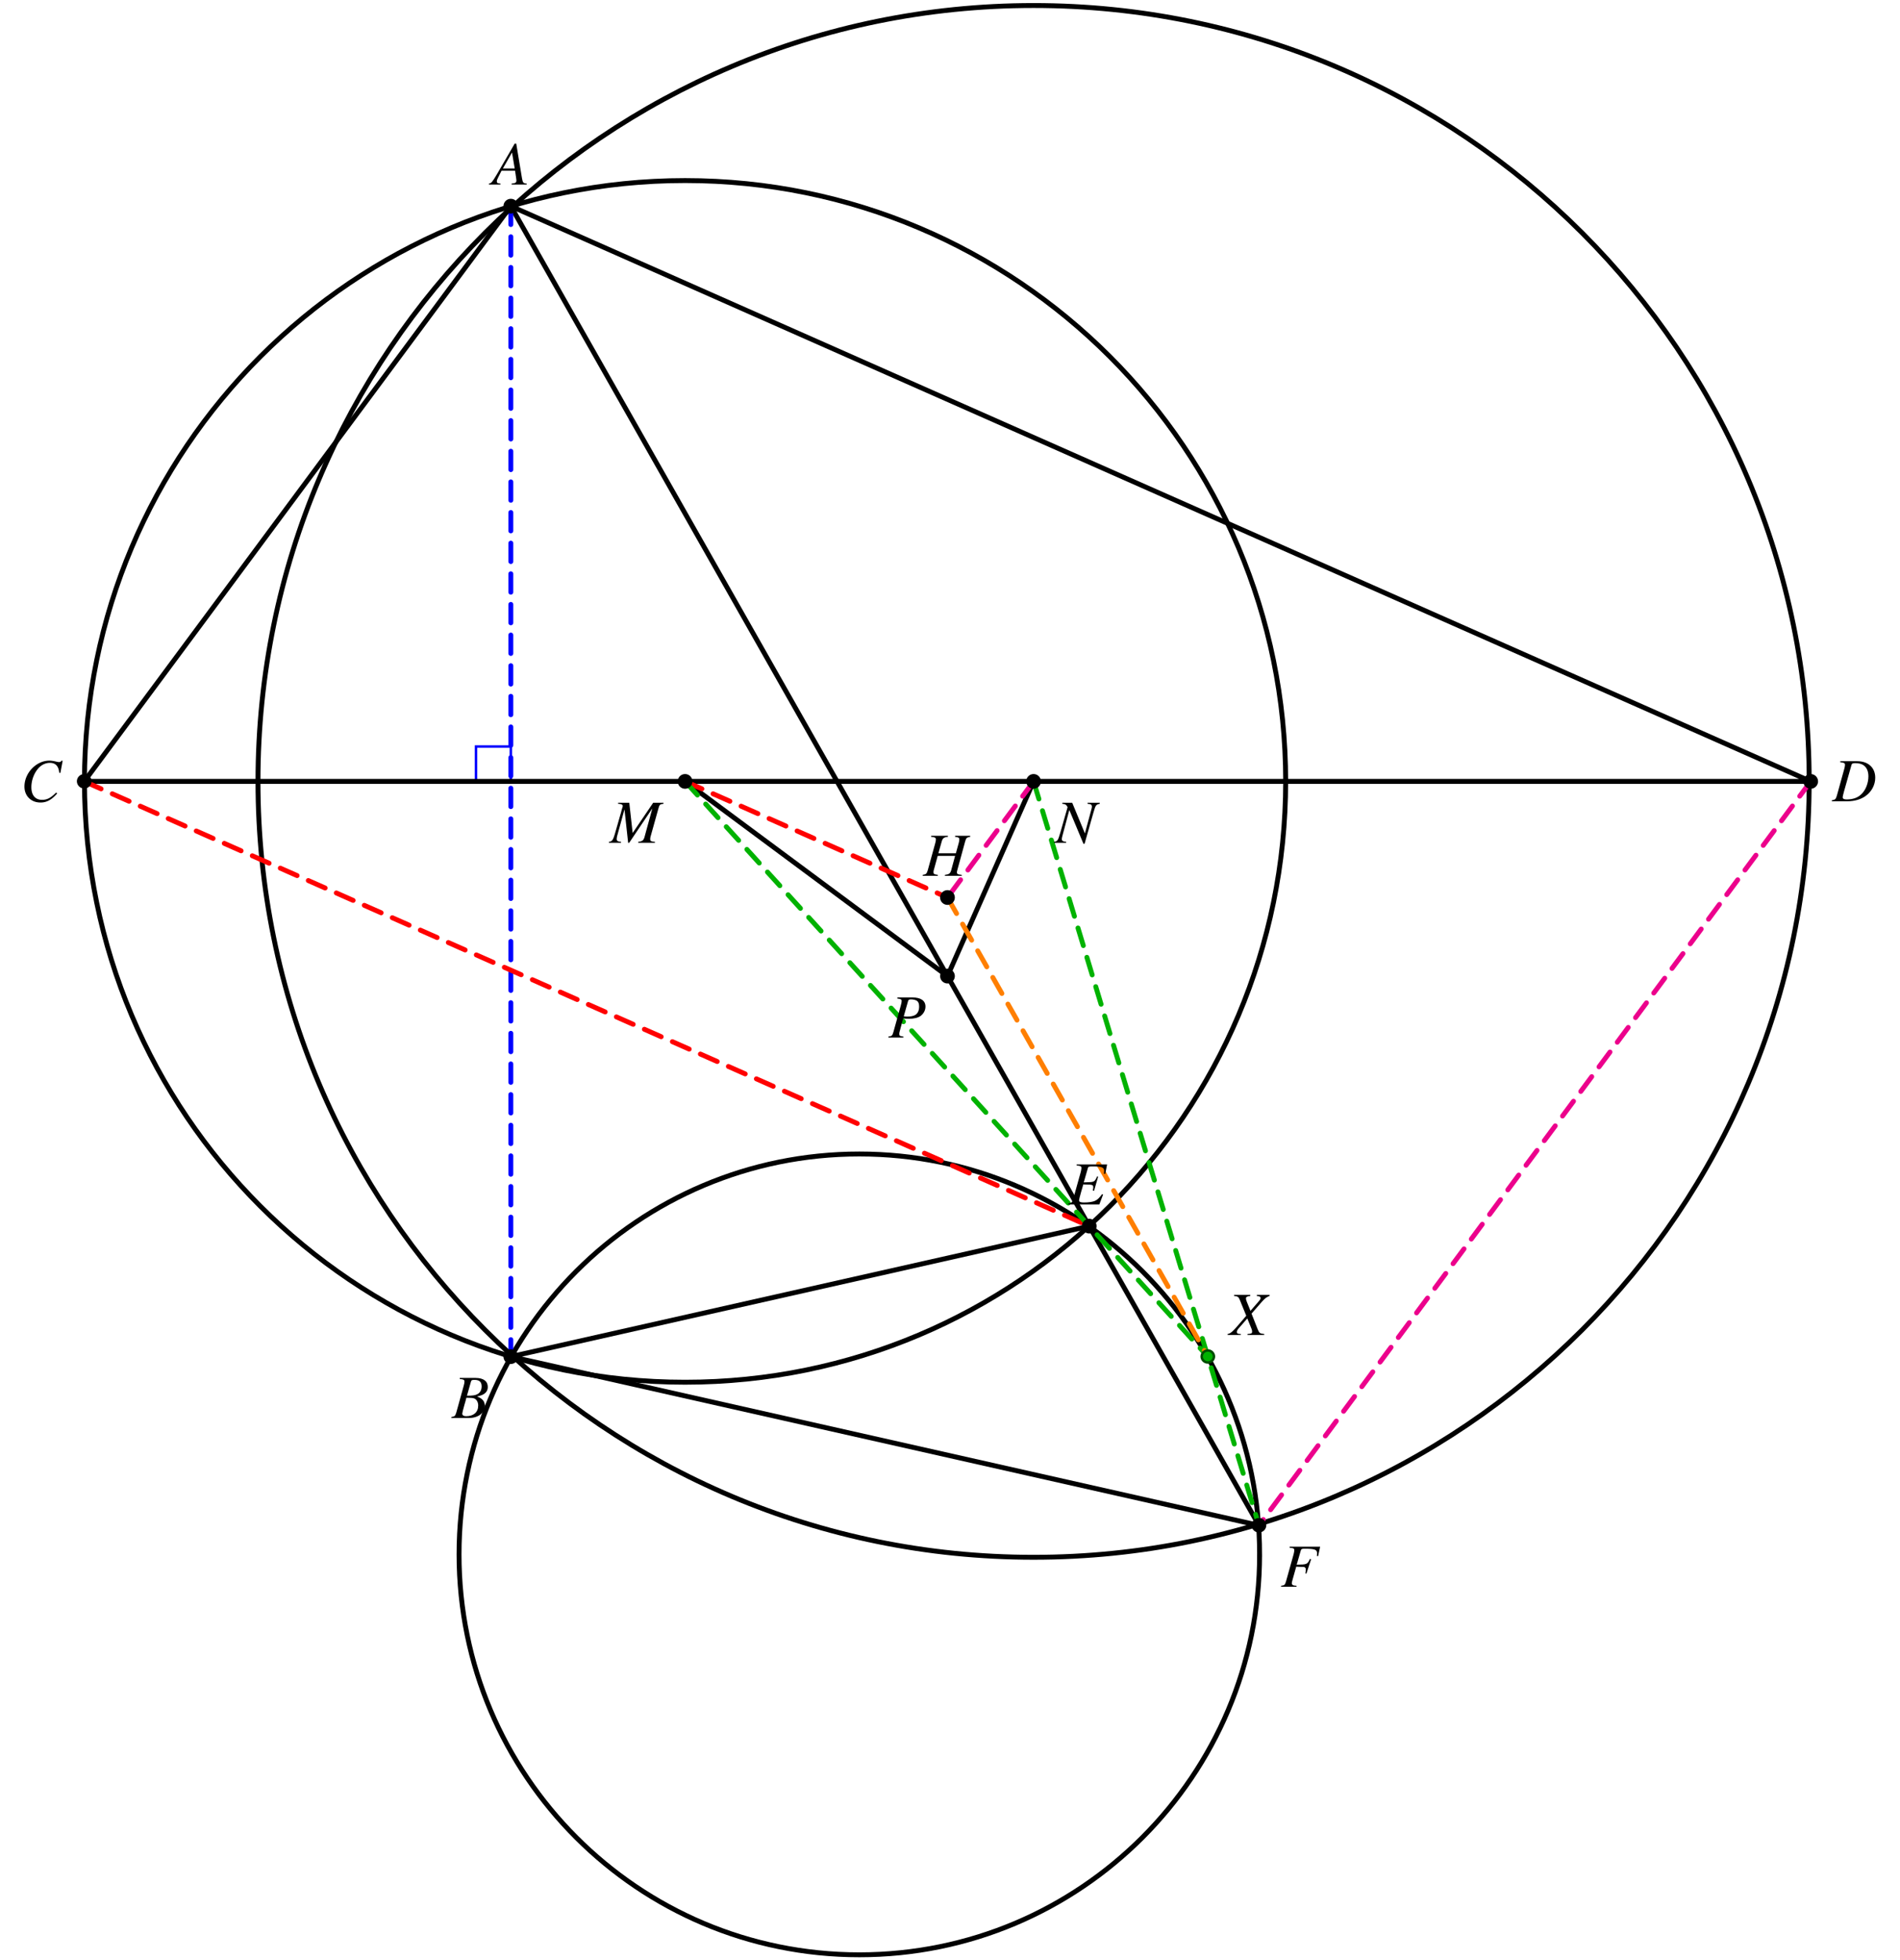 <svg xmlns="http://www.w3.org/2000/svg" xmlns:xlink="http://www.w3.org/1999/xlink" width="412.128" height="425.056" viewBox="0 0 309.096 318.792"><rect x="0" y="0" width="309.096" height="318.792" fill="#333333" stroke="none"/><defs><path id="b" d="M5.625-.156c-.578-.047-.625-.14-.766-.86l-.937-5.64h-.25L.782-1.672C-.017-.344-.11-.234-.517-.156V0H1.36v-.156C.844-.203.766-.266.766-.516c0-.187.03-.265.203-.609L1.53-2.25h2.203l.188 1.297c.015.094.031.187.031.265 0 .375-.14.47-.781.532V0h2.453ZM1.75-2.61l1.484-2.594.438 2.594Zm0 0"/><path id="c" d="M7.64-6.516H5.189v.172c.578.063.687.14.687.422 0 .14-.031.375-.11.625l-.452 1.625H2.469l.547-1.937c.14-.516.406-.703 1-.735v-.172h-2.72v.172c.61.047.767.14.767.422 0 .14-.032.375-.11.625L.734-.89c-.187.579-.25.625-.812.735V0h2.453v-.156c-.594-.078-.703-.156-.703-.438 0-.078 0-.156.016-.219l.671-2.437h2.829L4.547-.89c-.156.515-.36.656-1.016.734V0h2.735v-.156c-.641-.063-.782-.14-.782-.422 0-.094.016-.156.032-.235l1.312-4.796c.172-.578.25-.641.813-.735Zm0 0"/><path id="d" d="M6.313-6.516H1.359v.172c.625.047.782.14.782.407 0 .109-.063.453-.11.64L.797-.89c-.172.563-.25.625-.813.735V0h5.063l.61-1.61-.157-.077c-.469.625-.719.89-1.156 1.093-.36.172-1.047.266-1.797.266-.547 0-.797-.094-.797-.344 0-.11.11-.578.36-1.453.14-.437.218-.766.328-1.14.343.015.656.03.765.03.39-.015.672.047.781.141.047.047.079.14.079.313 0 .172-.032.297-.079.515l.204.047.671-2.312-.171-.032c-.375.844-.47.907-1.375.938-.126 0-.438.016-.797.031l.672-2.328c.046-.219.156-.266.718-.266 1.563 0 1.922.141 1.922.735 0 .125-.016.281-.031.453l.219.016Zm0 0"/><path id="e" d="m6.5-4.64.375-1.985h-.219c-.078.172-.172.219-.375.219a2 2 0 0 1-.406-.063c-.453-.11-.844-.172-1.172-.172-2.125 0-4.047 2-4.047 4.22 0 1.53 1.078 2.593 2.61 2.593 1.015 0 1.812-.438 2.718-1.484l-.171-.141c-.891.89-1.47 1.187-2.297 1.187-1.11 0-1.735-.765-1.735-2.046 0-1.188.469-2.391 1.25-3.204.485-.484 1.11-.765 1.766-.765.922 0 1.422.547 1.516 1.61Zm0 0"/><path id="f" d="M1.297-6.344c.61.047.766.14.766.407 0 .14-.032.39-.11.64L.734-.89c-.187.579-.25.625-.812.735V0h2.516c1.171 0 2.234-.312 3-.875.968-.703 1.546-1.797 1.546-2.953 0-1.64-1.14-2.688-2.921-2.688H1.297Zm1.828.422c.063-.219.203-.281.61-.281.562 0 1.062.125 1.374.36.5.359.766.984.766 1.78 0 1.079-.422 2.188-1.094 2.86-.593.61-1.406.906-2.437.906-.453 0-.656-.11-.656-.375 0-.125.062-.344.218-.937Zm0 0"/><path id="g" d="M1.453-6.344c.578.063.703.157.703.407 0 .14-.031.359-.156.796L.813-.89C.64-.297.563-.234 0-.156V0h2.438v-.156c-.626-.094-.672-.125-.672-.469 0-.11.015-.219.125-.578l.515-1.922c.25.063.516.078.922.078.813 0 1.485-.156 1.922-.469.484-.375.781-.921.781-1.515 0-.953-.75-1.485-2.11-1.485H1.454Zm1.75.407c.063-.204.188-.266.469-.266.39 0 .765.094.969.234.25.172.359.469.359.938 0 .656-.219 1.11-.656 1.375-.313.172-.703.25-1.328.25-.172 0-.25-.016-.516-.047Zm0 0"/><path id="h" d="M-.078 0h2.812c1.563 0 2.641-.812 2.641-2 0-.36-.125-.719-.344-.937-.203-.22-.39-.344-.922-.563.72-.172 1-.281 1.329-.562q.42-.375.421-.985c0-.937-.703-1.469-1.984-1.469H1.297v.172c.61.047.766.125.766.407 0 .14-.032.39-.11.64L.734-.89c-.187.579-.25.625-.812.735Zm2.453-3.297c.64 0 1.063.031 1.266.11.406.171.656.609.656 1.156 0 1.078-.734 1.734-1.953 1.734-.422 0-.64-.156-.64-.422 0-.125.124-.593.343-1.39.14-.453.203-.688.328-1.188m.75-2.64c.063-.22.172-.266.563-.266.796 0 1.171.328 1.171 1.062 0 .579-.25 1.016-.671 1.25-.344.204-.813.266-1.72.266Zm0 0"/><path id="i" d="M8.703-6.516H7.031L3.688-1.594 3.14-6.516H1.328v.172c.5.032.75.14.75.36 0 .078-.047.234-.11.406a3 3 0 0 0-.077.297.3.3 0 0 0-.032.125L.797-1.453C.484-.422.344-.22-.172-.156V0h1.969v-.156c-.516-.047-.703-.156-.703-.438 0-.11.031-.36.078-.531l1.187-4.312L2.953 0h.172l3.766-5.594L5.609-.906c-.171.531-.359.672-1.015.75V0h2.718v-.156c-.671-.063-.765-.125-.765-.438 0-.156.016-.297.11-.61L7.89-5.608c.172-.594.218-.657.812-.735Zm0 0"/><path id="j" d="M6.531-6.516H4.453v.172c.484.047.61.125.61.36 0 .125-.063.25-.204.406L3.422-3.922 2.828-5.39c-.11-.25-.14-.421-.14-.546 0-.25.156-.344.703-.407v-.172H.75v.172c.578.047.734.14.922.61l1.062 2.609c-.375.422-.703.813-.828.969-1.39 1.64-1.672 1.89-2.203 2V0h2.14v-.156c-.484 0-.64-.094-.64-.344 0-.14.078-.312.203-.469l1.5-1.719.672 1.657c.078.172.11.328.11.484 0 .281-.094.344-.75.39V0h2.718v-.156c-.703-.078-.797-.14-1.047-.735L3.594-3.469 5.28-5.406c.516-.578.813-.797 1.25-.938Zm0 0"/><path id="k" d="M6.438-6.516h-4.97v.172c.641.047.766.11.766.407 0 .14-.046.39-.109.64L.891-.89c-.172.594-.25.657-.813.735V0h2.516v-.156c-.578-.031-.766-.14-.766-.438 0-.078.031-.234.094-.453l.625-2.219c.36.016.578.032.797.032.39 0 .469 0 .547.046.156.079.218.204.218.407 0 .156-.015.281-.078.594l.172.046.766-2.328-.188-.062c-.437.906-.468.906-2.156.937l.672-2.328c.047-.203.187-.266.594-.266 1.687 0 2.047.141 2.047.75 0 .063 0 .11-.016.25-.016.047-.016.063-.016.188l.203.016Zm0 0"/><path id="l" d="M7.25-6.516H5.266v.172c.562.047.703.14.703.5 0 .125-.032.235-.094.438-.016.031-.016.078-.016.078L4.83-1.531 2.765-6.516h-1.61v.172c.469.032.672.157.86.547L.828-1.64C.453-.359.375-.234-.203-.156V0H1.78v-.156c-.515-.047-.703-.156-.703-.438 0-.125.031-.328.094-.531l1.125-4.203L4.594.156h.187l1.422-5.015c.375-1.297.422-1.344 1.047-1.485Zm0 0"/><clipPath id="a"><path d="M63 176h154v142.793H63Zm0 0"/></clipPath></defs><path fill="#fff" d="M0 0h309.098v318.793H0Zm0 0"/><path fill="none" stroke="#00f" stroke-miterlimit="10" stroke-width=".399" d="M83.102 127.074v-5.672h-5.668v5.672h5.668"/><path fill="none" stroke="#000" stroke-linecap="round" stroke-linejoin="round" stroke-miterlimit="10" stroke-width=".797" d="m83.102 33.527-69.395 93.547h280.86ZM83.102 220.617l94.097-21.219 27.61 48.665Zm0 0"/><path fill="none" stroke="#000" stroke-miterlimit="10" stroke-width=".797" d="M209.156 127.074c0-53.965-43.742-97.71-97.707-97.71-53.96 0-97.707 43.745-97.707 97.71 0 53.961 43.746 97.707 97.707 97.707 53.965 0 97.707-43.746 97.707-97.707Zm0 0"/><path fill="none" stroke="#000" stroke-miterlimit="10" stroke-width=".797" d="M294.32 127.074C294.32 57.387 237.828.898 168.145.898 98.457.898 41.969 57.387 41.969 127.074c0 69.684 56.488 126.176 126.176 126.176 69.683 0 126.175-56.492 126.175-126.176Zm0 0"/><g clip-path="url(#a)"><path fill="none" stroke="#000" stroke-miterlimit="10" stroke-width=".797" d="M204.914 252.781c0-35.965-29.152-65.117-65.117-65.117S74.68 216.816 74.68 252.781c0 35.961 29.152 65.114 65.117 65.114s65.117-29.153 65.117-65.114Zm0 0"/></g><path fill="none" stroke="#000" stroke-linecap="round" stroke-miterlimit="10" stroke-width=".797" d="m83.102 33.527 94.097 165.871M154.137 158.738l-42.688-31.664M154.137 158.738l14.008-31.664"/><path fill="none" stroke="#00f" stroke-dasharray="2.989 1.993" stroke-linecap="round" stroke-miterlimit="10" stroke-width=".797" d="M83.102 33.527v187.09"/><path fill="none" stroke="red" stroke-dasharray="2.989 1.993" stroke-linecap="round" stroke-miterlimit="10" stroke-width=".797" d="m13.707 127.074 163.492 72.324M111.45 127.074l42.687 18.883"/><path fill="none" stroke="#00b200" stroke-dasharray="2.989 1.993" stroke-linecap="round" stroke-miterlimit="10" stroke-width=".797" d="m168.145 127.074 36.664 120.989M111.45 127.074l85.042 93.543"/><path fill="none" stroke="#ec008c" stroke-dasharray="2.989 1.993" stroke-linecap="round" stroke-miterlimit="10" stroke-width=".797" d="M294.566 127.074 204.81 248.063M168.145 127.074l-14.008 18.883"/><path fill="none" stroke="#ff7f00" stroke-dasharray="2.989 1.993" stroke-linecap="round" stroke-miterlimit="10" stroke-width=".797" d="m154.137 145.957 42.355 74.66"/><path stroke="#000" stroke-miterlimit="10" stroke-width=".399" d="M84.098 33.527a.995.995 0 1 0-1.99-.001.995.995 0 0 0 1.99.001ZM84.098 220.617a.995.995 0 1 0-1.99-.001.995.995 0 0 0 1.99.001ZM14.703 127.074a.998.998 0 0 0-1.996 0 .999.999 0 0 0 1.996 0ZM295.563 127.074a.995.995 0 1 0-1.991-.001.995.995 0 0 0 1.99.001ZM178.195 199.398a.995.995 0 1 0-1.99-.001.995.995 0 0 0 1.99.001ZM205.805 248.063a.998.998 0 0 0-1.996 0 .999.999 0 0 0 1.996 0ZM155.133 145.957a.995.995 0 1 0-1.994-.002.995.995 0 0 0 1.994.002ZM112.445 127.074a.995.995 0 1 0-1.99-.001.995.995 0 0 0 1.99.001ZM169.14 127.074a.995.995 0 1 0-1.99-.001.995.995 0 0 0 1.99.001ZM155.133 158.738a1 1 0 0 0-.996-.996.995.995 0 1 0 .996.996Zm0 0"/><path fill="#00b200" stroke="#004c00" stroke-miterlimit="10" stroke-width=".399" d="M197.488 220.617a.998.998 0 0 0-1.996 0 .999.999 0 0 0 1.996 0Zm0 0"/><use xlink:href="#b" x="80.06" y="30.01"/><use xlink:href="#c" x="150.189" y="142.435"/><use xlink:href="#d" x="173.792" y="195.878"/><use xlink:href="#e" x="3.322" y="130.336"/><use xlink:href="#f" x="298.083" y="130.306"/><use xlink:href="#g" x="144.527" y="168.725"/><use xlink:href="#h" x="73.497" y="230.602"/><use xlink:href="#i" x="99.233" y="137.058"/><use xlink:href="#j" x="200.009" y="217.096"/><use xlink:href="#k" x="208.325" y="258.045"/><use xlink:href="#l" x="171.663" y="137.058"/></svg>